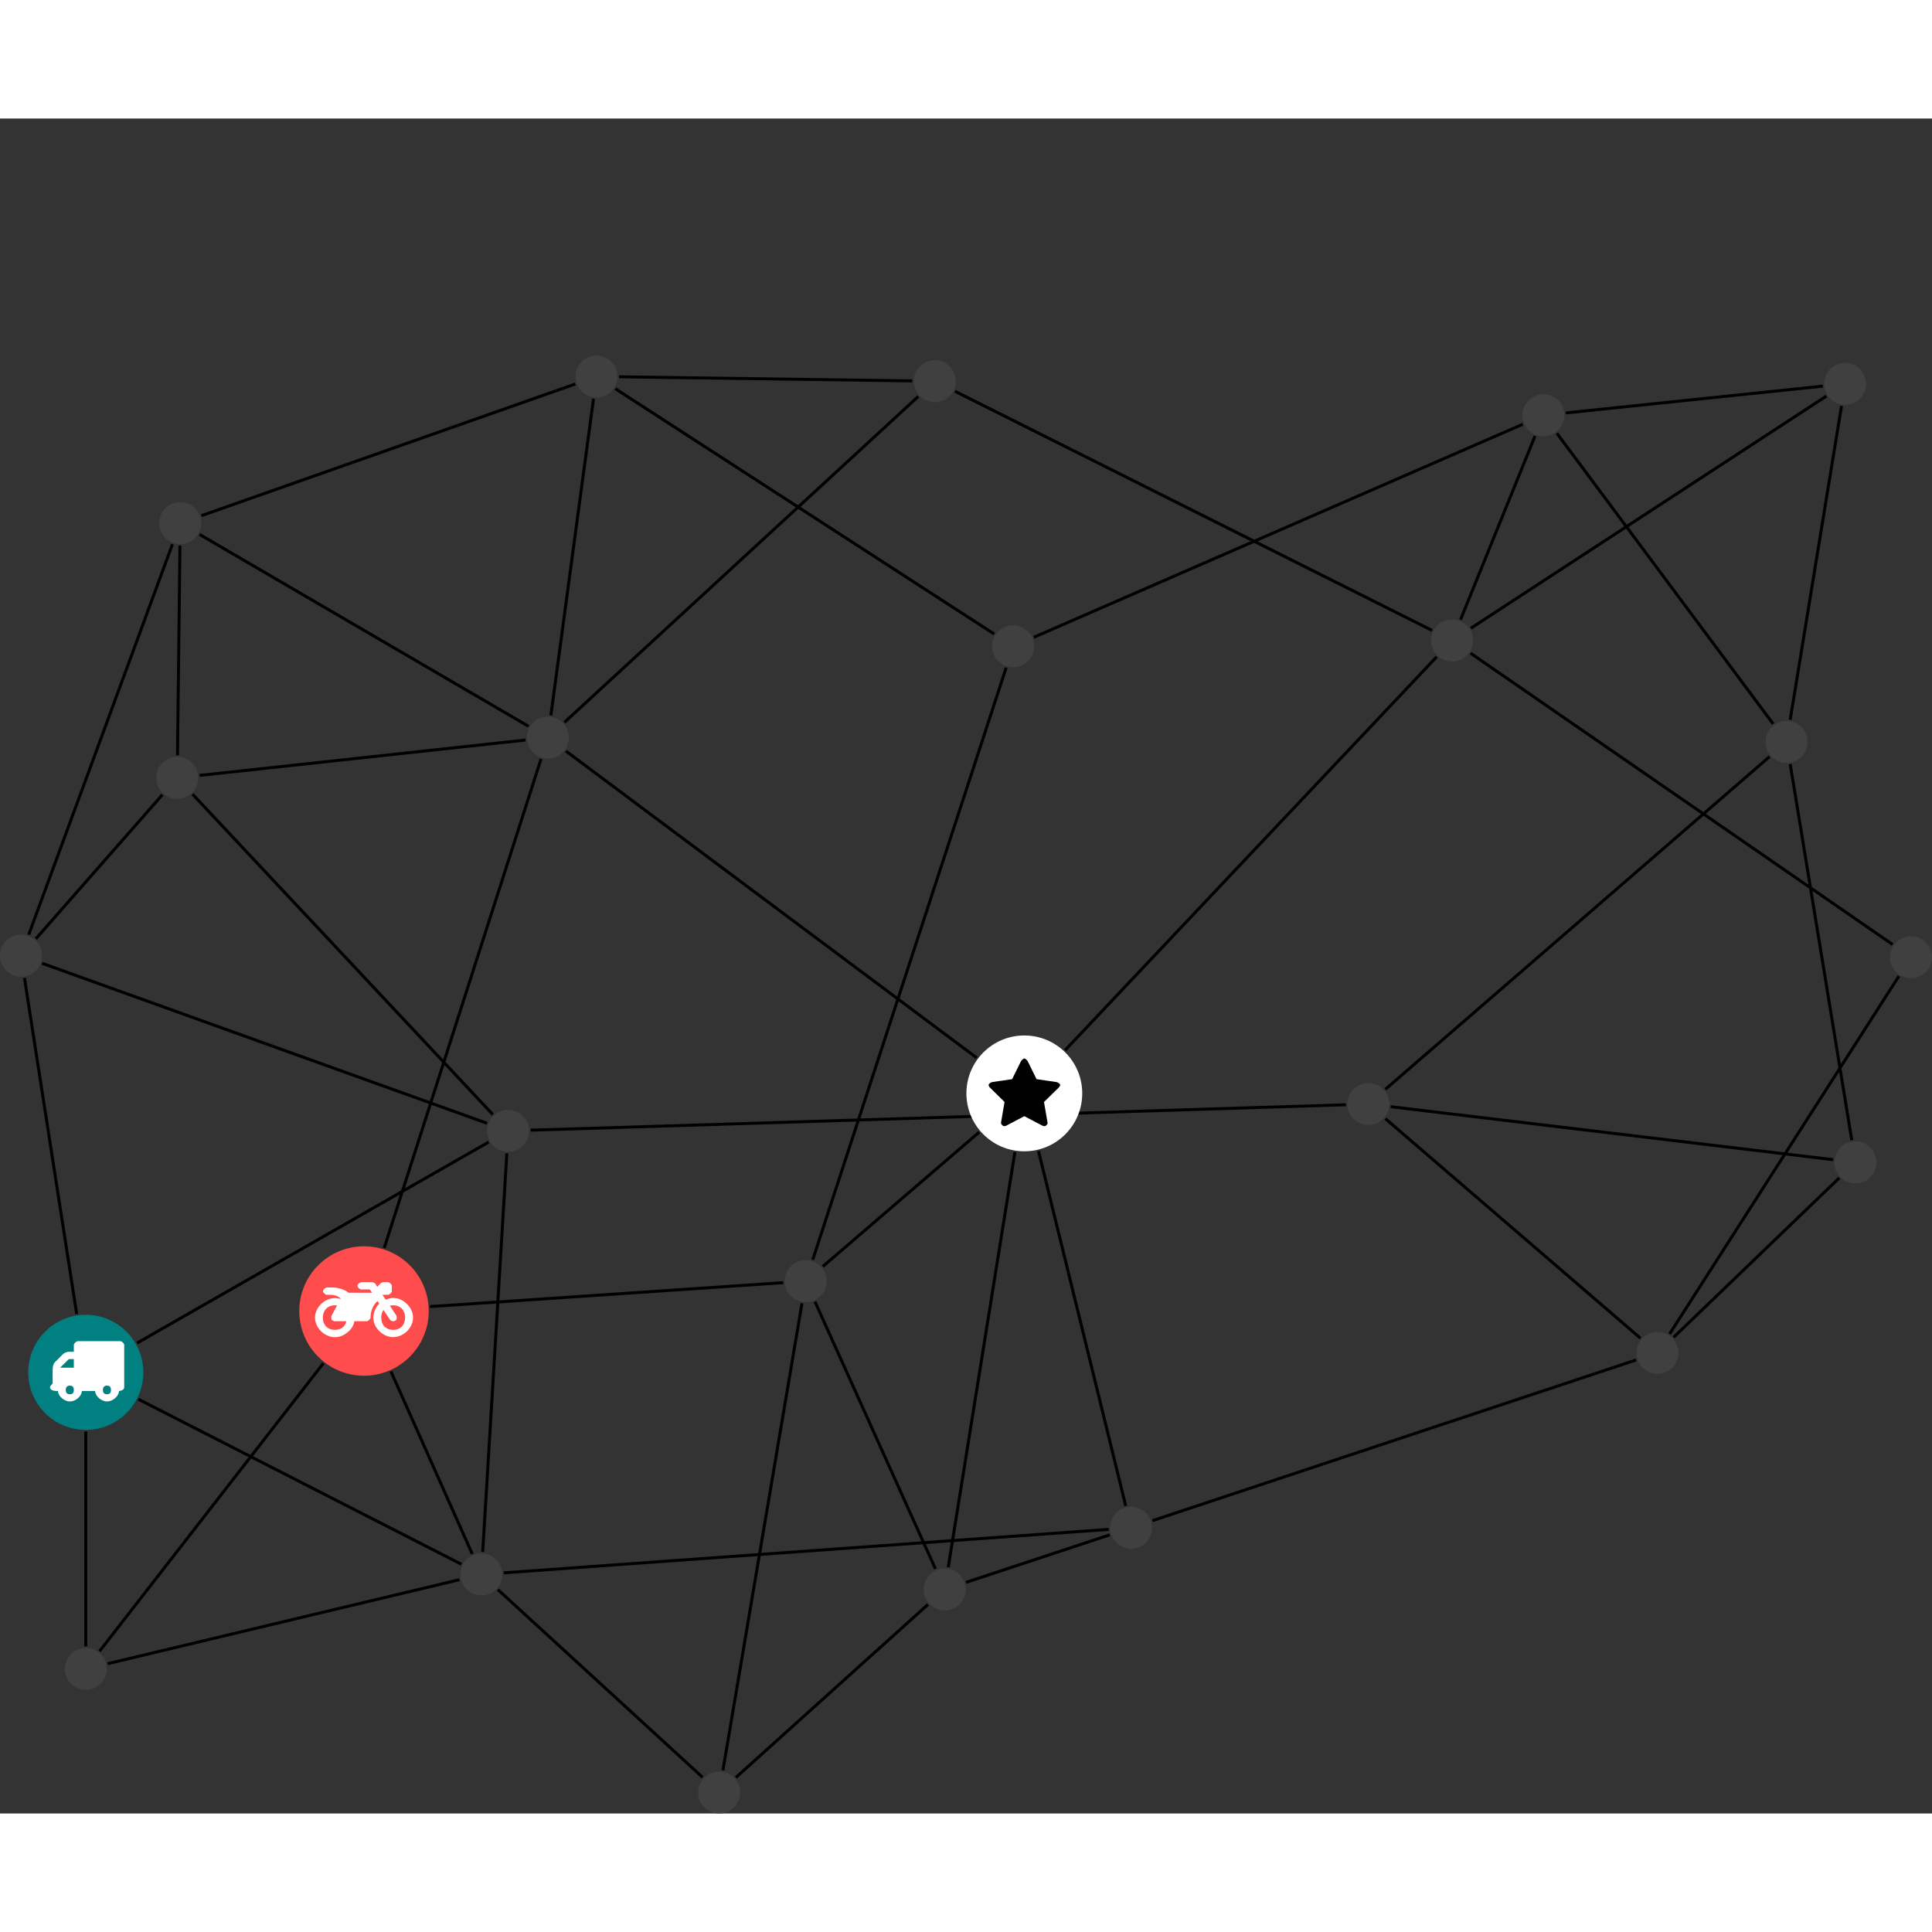 <?xml version="1.0" encoding="UTF-8"?>
<svg xmlns="http://www.w3.org/2000/svg" xmlns:xlink="http://www.w3.org/1999/xlink" width="259.375pt" height="259.375pt" viewBox="0.000 -31.822 259.375 227.553" version="1.1">
<rect x="0.000" y="-31.822" width="259.375" height="227.553" fill="#333333" stroke="none"/>
<defs>
<g>
<symbol overflow="visible" id="glyph0-0">
<path style="stroke:none;" d="M 1.422 -0.75 L 1.422 -7.922 L 3.562 -7.922 L 3.562 -0.891 L 1.422 -0.891 Z M 0.625 0 L 4.531 0 L 4.531 -8.812 L 0.438 -8.812 L 0.438 0 Z M 0.625 0 "/>
</symbol>
<symbol overflow="visible" id="glyph0-1">
<path style="stroke:none;" d="M 3.375 -0.844 C 3.375 -0.453 3.234 -0.266 2.844 -0.266 C 2.469 -0.266 2.297 -0.453 2.297 -0.844 C 2.297 -1.219 2.469 -1.422 2.844 -1.422 C 3.234 -1.422 3.375 -1.219 3.375 -0.844 Z M 1.594 -3.688 L 1.594 -3.859 C 1.594 -3.875 1.578 -3.875 1.594 -3.891 L 2.688 -4.969 C 2.703 -5 2.656 -4.984 2.688 -4.984 L 3.375 -4.984 L 3.375 -3.828 L 1.594 -3.828 Z M 8.359 -0.844 C 8.359 -0.453 8.219 -0.266 7.828 -0.266 C 7.453 -0.266 7.281 -0.453 7.281 -0.844 C 7.281 -1.219 7.453 -1.422 7.828 -1.422 C 8.219 -1.422 8.359 -1.219 8.359 -0.844 Z M 10.141 -6.891 C 10.141 -7.094 9.812 -7.391 9.609 -7.391 L 3.922 -7.391 C 3.719 -7.391 3.375 -7.094 3.375 -6.891 L 3.375 -5.969 L 2.672 -5.969 C 2.469 -5.969 2.078 -5.812 1.938 -5.672 L 0.844 -4.578 C 0.531 -4.266 0.531 -3.734 0.531 -3.328 L 0.531 -1.688 C 0.516 -1.688 0.172 -1.391 0.172 -1.203 C 0.172 -0.781 0.781 -0.703 1.062 -0.703 L 1.25 -0.703 C 1.25 -0.047 2.062 0.703 2.844 0.703 C 3.641 0.703 4.453 -0.047 4.453 -0.703 L 6.234 -0.703 C 6.234 -0.047 7.047 0.703 7.828 0.703 C 8.625 0.703 9.438 -0.047 9.438 -0.703 C 9.547 -0.703 10.141 -0.781 10.141 -1.203 Z M 10.141 -6.891 "/>
</symbol>
<symbol overflow="visible" id="glyph0-2">
<path style="stroke:none;" d="M 12.969 -2.906 C 12.844 -3.984 11.859 -5.016 10.781 -5.219 C 10.234 -5.328 9.703 -5.219 9.328 -5.031 L 8.875 -5.688 L 9.609 -5.688 C 9.812 -5.688 10.141 -5.984 10.141 -6.188 L 10.141 -6.891 C 10.141 -7.094 9.812 -7.391 9.609 -7.391 L 9.047 -7.391 C 8.969 -7.391 8.734 -7.312 8.656 -7.25 L 8.188 -6.766 L 7.891 -7.203 C 7.828 -7.281 7.594 -7.391 7.484 -7.391 L 6.078 -7.391 C 5.906 -7.391 5.547 -7.125 5.516 -6.953 C 5.484 -6.734 5.828 -6.406 6.047 -6.406 L 7.188 -6.406 L 7.484 -5.969 L 4.344 -5.969 C 4.141 -6.125 3.375 -6.672 2.141 -6.672 L 1.422 -6.672 C 1.219 -6.672 0.891 -6.375 0.891 -6.188 C 0.891 -5.984 1.219 -5.688 1.422 -5.688 L 1.781 -5.688 C 2.484 -5.688 2.906 -5.516 3.281 -5.188 L 3.25 -5.141 C 3.078 -5.188 2.797 -5.25 2.5 -5.25 C 1.109 -5.25 -0.172 -4 -0.172 -2.625 C -0.172 -1.25 1.109 0 2.5 0 C 3.75 0 4.953 -1.062 5.109 -2.141 L 6.766 -2.141 C 6.969 -2.141 7.281 -2.438 7.281 -2.625 C 7.281 -3.609 7.688 -4.391 8.219 -4.844 L 8.453 -4.5 C 7.969 -4.062 7.578 -3.203 7.672 -2.359 C 7.781 -1.172 8.969 -0.094 10.141 -0.016 C 11.703 0.094 13.156 -1.344 12.969 -2.906 Z M 2.5 -0.984 C 1.516 -0.984 0.875 -1.641 0.875 -2.625 C 0.875 -3.594 1.516 -4.281 2.5 -4.281 C 2.672 -4.281 2.844 -4.234 2.781 -4.25 L 2.047 -2.891 C 2 -2.781 2 -2.469 2.047 -2.359 C 2.125 -2.25 2.375 -2.141 2.5 -2.141 L 4.031 -2.141 C 3.891 -1.453 3.344 -0.984 2.5 -0.984 Z M 10.328 -0.984 C 9.344 -0.984 8.719 -1.641 8.719 -2.625 C 8.719 -3.109 8.859 -3.469 9.031 -3.641 L 9.906 -2.328 C 9.969 -2.219 10.203 -2.141 10.328 -2.141 C 10.391 -2.141 10.594 -2.188 10.641 -2.234 C 10.812 -2.344 10.844 -2.75 10.734 -2.922 L 9.875 -4.219 C 9.859 -4.219 10.094 -4.281 10.328 -4.281 C 11.297 -4.281 11.922 -3.594 11.922 -2.625 C 11.922 -1.641 11.297 -0.984 10.328 -0.984 Z M 10.328 -0.984 "/>
</symbol>
<symbol overflow="visible" id="glyph0-3">
<path style="stroke:none;" d="M 9.438 -5.078 C 9.438 -5.25 9.078 -5.453 8.938 -5.469 L 6.266 -5.859 L 5.078 -8.266 C 5.031 -8.375 4.75 -8.641 4.625 -8.641 C 4.5 -8.641 4.234 -8.375 4.172 -8.266 L 2.984 -5.859 L 0.312 -5.469 C 0.172 -5.453 -0.172 -5.25 -0.172 -5.078 C -0.172 -4.969 -0.062 -4.781 0.016 -4.719 L 1.969 -2.797 L 1.5 -0.062 C 1.5 -0.016 1.5 0.016 1.5 0.047 C 1.5 0.203 1.75 0.453 1.906 0.453 C 1.984 0.453 2.188 0.406 2.25 0.359 L 4.625 -0.891 L 7 0.359 C 7.062 0.406 7.266 0.453 7.344 0.453 C 7.5 0.453 7.75 0.203 7.75 0.047 C 7.75 0.016 7.75 -0.016 7.734 -0.062 L 7.266 -2.797 L 9.234 -4.719 C 9.297 -4.781 9.438 -4.969 9.438 -5.078 Z M 9.438 -5.078 "/>
</symbol>
</g>
<clipPath id="clip1">
  <path d="M 61 160 L 100 160 L 100 195.73 L 61 195.73 Z M 61 160 "/>
</clipPath>
<clipPath id="clip2">
  <path d="M 91 121 L 114 121 L 114 195.73 L 91 195.73 Z M 91 121 "/>
</clipPath>
<clipPath id="clip3">
  <path d="M 93 162 L 131 162 L 131 195.73 L 93 195.73 Z M 93 162 "/>
</clipPath>
<clipPath id="clip4">
  <path d="M 218 77 L 259.375 77 L 259.375 137 L 218 137 Z M 218 77 "/>
</clipPath>
<clipPath id="clip5">
  <path d="M 191 34 L 259.375 34 L 259.375 85 L 191 85 Z M 191 34 "/>
</clipPath>
<clipPath id="clip6">
  <path d="M 93 190 L 100 190 L 100 195.73 L 93 195.73 Z M 93 190 "/>
</clipPath>
<clipPath id="clip7">
  <path d="M 253 77 L 259.375 77 L 259.375 84 L 253 84 Z M 253 77 "/>
</clipPath>
</defs>
<g id="surface1">
<path style="fill:none;stroke-width:0.399;stroke-linecap:butt;stroke-linejoin:miter;stroke:rgb(0%,0%,0%);stroke-opacity:1;stroke-miterlimit:10;" d="M -0.001 -7.928 L -0.001 -36.795 " transform="matrix(1,0,0,-1,11.517,136.51)"/>
<path style="fill:none;stroke-width:0.399;stroke-linecap:butt;stroke-linejoin:miter;stroke:rgb(0%,0%,0%);stroke-opacity:1;stroke-miterlimit:10;" d="M 7.061 -3.607 L 50.417 -25.756 " transform="matrix(1,0,0,-1,11.517,136.51)"/>
<path style="fill:none;stroke-width:0.399;stroke-linecap:butt;stroke-linejoin:miter;stroke:rgb(0%,0%,0%);stroke-opacity:1;stroke-miterlimit:10;" d="M -1.22 7.834 L -8.236 52.955 " transform="matrix(1,0,0,-1,11.517,136.51)"/>
<path style="fill:none;stroke-width:0.399;stroke-linecap:butt;stroke-linejoin:miter;stroke:rgb(0%,0%,0%);stroke-opacity:1;stroke-miterlimit:10;" d="M 6.885 3.936 L 54.088 30.92 " transform="matrix(1,0,0,-1,11.517,136.51)"/>
<path style="fill:none;stroke-width:0.399;stroke-linecap:butt;stroke-linejoin:miter;stroke:rgb(0%,0%,0%);stroke-opacity:1;stroke-miterlimit:10;" d="M 2.936 -39.111 L 50.17 -27.83 " transform="matrix(1,0,0,-1,11.517,136.51)"/>
<path style="fill:none;stroke-width:0.399;stroke-linecap:butt;stroke-linejoin:miter;stroke:rgb(0%,0%,0%);stroke-opacity:1;stroke-miterlimit:10;" d="M 1.85 -37.431 L 31.897 1.221 " transform="matrix(1,0,0,-1,11.517,136.51)"/>
<path style="fill:none;stroke-width:0.399;stroke-linecap:butt;stroke-linejoin:miter;stroke:rgb(0%,0%,0%);stroke-opacity:1;stroke-miterlimit:10;" d="M 51.878 -24.369 L 40.967 0.119 " transform="matrix(1,0,0,-1,11.517,136.51)"/>
<g clip-path="url(#clip1)" clip-rule="nonzero">
<path style="fill:none;stroke-width:0.399;stroke-linecap:butt;stroke-linejoin:miter;stroke:rgb(0%,0%,0%);stroke-opacity:1;stroke-miterlimit:10;" d="M 55.327 -29.166 L 82.807 -54.365 " transform="matrix(1,0,0,-1,11.517,136.51)"/>
</g>
<path style="fill:none;stroke-width:0.399;stroke-linecap:butt;stroke-linejoin:miter;stroke:rgb(0%,0%,0%);stroke-opacity:1;stroke-miterlimit:10;" d="M 56.116 -26.912 L 137.327 -21.08 " transform="matrix(1,0,0,-1,11.517,136.51)"/>
<path style="fill:none;stroke-width:0.399;stroke-linecap:butt;stroke-linejoin:miter;stroke:rgb(0%,0%,0%);stroke-opacity:1;stroke-miterlimit:10;" d="M 53.288 -24.115 L 56.526 29.405 " transform="matrix(1,0,0,-1,11.517,136.51)"/>
<path style="fill:none;stroke-width:0.399;stroke-linecap:butt;stroke-linejoin:miter;stroke:rgb(0%,0%,0%);stroke-opacity:1;stroke-miterlimit:10;" d="M 46.217 8.834 L 93.643 12.045 " transform="matrix(1,0,0,-1,11.517,136.51)"/>
<path style="fill:none;stroke-width:0.399;stroke-linecap:butt;stroke-linejoin:miter;stroke:rgb(0%,0%,0%);stroke-opacity:1;stroke-miterlimit:10;" d="M 40.065 16.701 L 61.116 82.346 " transform="matrix(1,0,0,-1,11.517,136.51)"/>
<g clip-path="url(#clip2)" clip-rule="nonzero">
<path style="fill:none;stroke-width:0.399;stroke-linecap:butt;stroke-linejoin:miter;stroke:rgb(0%,0%,0%);stroke-opacity:1;stroke-miterlimit:10;" d="M 85.538 -53.428 L 96.151 9.272 " transform="matrix(1,0,0,-1,11.517,136.51)"/>
</g>
<g clip-path="url(#clip3)" clip-rule="nonzero">
<path style="fill:none;stroke-width:0.399;stroke-linecap:butt;stroke-linejoin:miter;stroke:rgb(0%,0%,0%);stroke-opacity:1;stroke-miterlimit:10;" d="M 87.276 -54.385 L 113.065 -31.158 " transform="matrix(1,0,0,-1,11.517,136.51)"/>
</g>
<path style="fill:none;stroke-width:0.399;stroke-linecap:butt;stroke-linejoin:miter;stroke:rgb(0%,0%,0%);stroke-opacity:1;stroke-miterlimit:10;" d="M 97.893 9.494 L 114.069 -26.388 " transform="matrix(1,0,0,-1,11.517,136.51)"/>
<path style="fill:none;stroke-width:0.399;stroke-linecap:butt;stroke-linejoin:miter;stroke:rgb(0%,0%,0%);stroke-opacity:1;stroke-miterlimit:10;" d="M 98.944 14.213 L 119.952 32.26 " transform="matrix(1,0,0,-1,11.517,136.51)"/>
<path style="fill:none;stroke-width:0.399;stroke-linecap:butt;stroke-linejoin:miter;stroke:rgb(0%,0%,0%);stroke-opacity:1;stroke-miterlimit:10;" d="M 97.592 15.115 L 123.565 94.612 " transform="matrix(1,0,0,-1,11.517,136.51)"/>
<path style="fill:none;stroke-width:0.399;stroke-linecap:butt;stroke-linejoin:miter;stroke:rgb(0%,0%,0%);stroke-opacity:1;stroke-miterlimit:10;" d="M 115.788 -26.162 L 124.737 29.58 " transform="matrix(1,0,0,-1,11.517,136.51)"/>
<path style="fill:none;stroke-width:0.399;stroke-linecap:butt;stroke-linejoin:miter;stroke:rgb(0%,0%,0%);stroke-opacity:1;stroke-miterlimit:10;" d="M 118.174 -28.193 L 137.471 -21.81 " transform="matrix(1,0,0,-1,11.517,136.51)"/>
<path style="fill:none;stroke-width:0.399;stroke-linecap:butt;stroke-linejoin:miter;stroke:rgb(0%,0%,0%);stroke-opacity:1;stroke-miterlimit:10;" d="M 127.905 29.709 L 139.616 -17.931 " transform="matrix(1,0,0,-1,11.517,136.51)"/>
<path style="fill:none;stroke-width:0.399;stroke-linecap:butt;stroke-linejoin:miter;stroke:rgb(0%,0%,0%);stroke-opacity:1;stroke-miterlimit:10;" d="M 131.479 43.252 L 181.358 96.065 " transform="matrix(1,0,0,-1,11.517,136.51)"/>
<path style="fill:none;stroke-width:0.399;stroke-linecap:butt;stroke-linejoin:miter;stroke:rgb(0%,0%,0%);stroke-opacity:1;stroke-miterlimit:10;" d="M 119.612 42.225 L 64.456 83.412 " transform="matrix(1,0,0,-1,11.517,136.51)"/>
<path style="fill:none;stroke-width:0.399;stroke-linecap:butt;stroke-linejoin:miter;stroke:rgb(0%,0%,0%);stroke-opacity:1;stroke-miterlimit:10;" d="M 143.202 -19.912 L 208.135 1.666 " transform="matrix(1,0,0,-1,11.517,136.51)"/>
<g clip-path="url(#clip4)" clip-rule="nonzero">
<path style="fill:none;stroke-width:0.399;stroke-linecap:butt;stroke-linejoin:miter;stroke:rgb(0%,0%,0%);stroke-opacity:1;stroke-miterlimit:10;" d="M 243.413 53.194 L 212.628 5.158 " transform="matrix(1,0,0,-1,11.517,136.51)"/>
</g>
<g clip-path="url(#clip5)" clip-rule="nonzero">
<path style="fill:none;stroke-width:0.399;stroke-linecap:butt;stroke-linejoin:miter;stroke:rgb(0%,0%,0%);stroke-opacity:1;stroke-miterlimit:10;" d="M 242.561 57.447 L 185.917 96.545 " transform="matrix(1,0,0,-1,11.517,136.51)"/>
</g>
<path style="fill:none;stroke-width:0.399;stroke-linecap:butt;stroke-linejoin:miter;stroke:rgb(0%,0%,0%);stroke-opacity:1;stroke-miterlimit:10;" d="M 213.174 4.709 L 235.405 26.104 " transform="matrix(1,0,0,-1,11.517,136.51)"/>
<path style="fill:none;stroke-width:0.399;stroke-linecap:butt;stroke-linejoin:miter;stroke:rgb(0%,0%,0%);stroke-opacity:1;stroke-miterlimit:10;" d="M 208.713 4.588 L 174.475 34.057 " transform="matrix(1,0,0,-1,11.517,136.51)"/>
<path style="fill:none;stroke-width:0.399;stroke-linecap:butt;stroke-linejoin:miter;stroke:rgb(0%,0%,0%);stroke-opacity:1;stroke-miterlimit:10;" d="M 234.581 28.553 L 175.186 35.666 " transform="matrix(1,0,0,-1,11.517,136.51)"/>
<path style="fill:none;stroke-width:0.399;stroke-linecap:butt;stroke-linejoin:miter;stroke:rgb(0%,0%,0%);stroke-opacity:1;stroke-miterlimit:10;" d="M 237.088 31.174 L 228.823 81.662 " transform="matrix(1,0,0,-1,11.517,136.51)"/>
<path style="fill:none;stroke-width:0.399;stroke-linecap:butt;stroke-linejoin:miter;stroke:rgb(0%,0%,0%);stroke-opacity:1;stroke-miterlimit:10;" d="M 174.471 37.998 L 226.053 82.666 " transform="matrix(1,0,0,-1,11.517,136.51)"/>
<path style="fill:none;stroke-width:0.399;stroke-linecap:butt;stroke-linejoin:miter;stroke:rgb(0%,0%,0%);stroke-opacity:1;stroke-miterlimit:10;" d="M 169.174 35.928 L 59.725 32.514 " transform="matrix(1,0,0,-1,11.517,136.51)"/>
<path style="fill:none;stroke-width:0.399;stroke-linecap:butt;stroke-linejoin:miter;stroke:rgb(0%,0%,0%);stroke-opacity:1;stroke-miterlimit:10;" d="M 228.823 87.619 L 235.71 129.737 " transform="matrix(1,0,0,-1,11.517,136.51)"/>
<path style="fill:none;stroke-width:0.399;stroke-linecap:butt;stroke-linejoin:miter;stroke:rgb(0%,0%,0%);stroke-opacity:1;stroke-miterlimit:10;" d="M 226.534 87.061 L 197.495 126.076 " transform="matrix(1,0,0,-1,11.517,136.51)"/>
<path style="fill:none;stroke-width:0.399;stroke-linecap:butt;stroke-linejoin:miter;stroke:rgb(0%,0%,0%);stroke-opacity:1;stroke-miterlimit:10;" d="M 233.198 132.405 L 198.694 128.807 " transform="matrix(1,0,0,-1,11.517,136.51)"/>
<path style="fill:none;stroke-width:0.399;stroke-linecap:butt;stroke-linejoin:miter;stroke:rgb(0%,0%,0%);stroke-opacity:1;stroke-miterlimit:10;" d="M 233.671 131.065 L 185.96 99.908 " transform="matrix(1,0,0,-1,11.517,136.51)"/>
<path style="fill:none;stroke-width:0.399;stroke-linecap:butt;stroke-linejoin:miter;stroke:rgb(0%,0%,0%);stroke-opacity:1;stroke-miterlimit:10;" d="M 194.557 125.698 L 184.565 101.053 " transform="matrix(1,0,0,-1,11.517,136.51)"/>
<path style="fill:none;stroke-width:0.399;stroke-linecap:butt;stroke-linejoin:miter;stroke:rgb(0%,0%,0%);stroke-opacity:1;stroke-miterlimit:10;" d="M 192.924 127.291 L 127.268 98.686 " transform="matrix(1,0,0,-1,11.517,136.51)"/>
<path style="fill:none;stroke-width:0.399;stroke-linecap:butt;stroke-linejoin:miter;stroke:rgb(0%,0%,0%);stroke-opacity:1;stroke-miterlimit:10;" d="M 180.733 99.612 L 116.682 131.717 " transform="matrix(1,0,0,-1,11.517,136.51)"/>
<path style="fill:none;stroke-width:0.399;stroke-linecap:butt;stroke-linejoin:miter;stroke:rgb(0%,0%,0%);stroke-opacity:1;stroke-miterlimit:10;" d="M 121.967 99.119 L 71.1 132.053 " transform="matrix(1,0,0,-1,11.517,136.51)"/>
<path style="fill:none;stroke-width:0.399;stroke-linecap:butt;stroke-linejoin:miter;stroke:rgb(0%,0%,0%);stroke-opacity:1;stroke-miterlimit:10;" d="M 110.967 133.108 L 71.585 133.655 " transform="matrix(1,0,0,-1,11.517,136.51)"/>
<path style="fill:none;stroke-width:0.399;stroke-linecap:butt;stroke-linejoin:miter;stroke:rgb(0%,0%,0%);stroke-opacity:1;stroke-miterlimit:10;" d="M 111.764 131.022 L 64.256 87.264 " transform="matrix(1,0,0,-1,11.517,136.51)"/>
<path style="fill:none;stroke-width:0.399;stroke-linecap:butt;stroke-linejoin:miter;stroke:rgb(0%,0%,0%);stroke-opacity:1;stroke-miterlimit:10;" d="M 68.163 130.705 L 62.44 88.209 " transform="matrix(1,0,0,-1,11.517,136.51)"/>
<path style="fill:none;stroke-width:0.399;stroke-linecap:butt;stroke-linejoin:miter;stroke:rgb(0%,0%,0%);stroke-opacity:1;stroke-miterlimit:10;" d="M 65.721 132.694 L 15.526 115.014 " transform="matrix(1,0,0,-1,11.517,136.51)"/>
<path style="fill:none;stroke-width:0.399;stroke-linecap:butt;stroke-linejoin:miter;stroke:rgb(0%,0%,0%);stroke-opacity:1;stroke-miterlimit:10;" d="M 59.432 86.74 L 15.284 112.49 " transform="matrix(1,0,0,-1,11.517,136.51)"/>
<path style="fill:none;stroke-width:0.399;stroke-linecap:butt;stroke-linejoin:miter;stroke:rgb(0%,0%,0%);stroke-opacity:1;stroke-miterlimit:10;" d="M 59.038 84.893 L 15.276 80.143 " transform="matrix(1,0,0,-1,11.517,136.51)"/>
<path style="fill:none;stroke-width:0.399;stroke-linecap:butt;stroke-linejoin:miter;stroke:rgb(0%,0%,0%);stroke-opacity:1;stroke-miterlimit:10;" d="M 12.643 110.994 L 12.311 82.834 " transform="matrix(1,0,0,-1,11.517,136.51)"/>
<path style="fill:none;stroke-width:0.399;stroke-linecap:butt;stroke-linejoin:miter;stroke:rgb(0%,0%,0%);stroke-opacity:1;stroke-miterlimit:10;" d="M 11.635 111.178 L -7.658 58.772 " transform="matrix(1,0,0,-1,11.517,136.51)"/>
<path style="fill:none;stroke-width:0.399;stroke-linecap:butt;stroke-linejoin:miter;stroke:rgb(0%,0%,0%);stroke-opacity:1;stroke-miterlimit:10;" d="M 10.284 77.549 L -6.708 58.205 " transform="matrix(1,0,0,-1,11.517,136.51)"/>
<path style="fill:none;stroke-width:0.399;stroke-linecap:butt;stroke-linejoin:miter;stroke:rgb(0%,0%,0%);stroke-opacity:1;stroke-miterlimit:10;" d="M 14.338 77.615 L 54.643 34.619 " transform="matrix(1,0,0,-1,11.517,136.51)"/>
<path style="fill:none;stroke-width:0.399;stroke-linecap:butt;stroke-linejoin:miter;stroke:rgb(0%,0%,0%);stroke-opacity:1;stroke-miterlimit:10;" d="M -5.861 54.916 L 53.87 33.44 " transform="matrix(1,0,0,-1,11.517,136.51)"/>
<path style=" stroke:none;fill-rule:nonzero;fill:rgb(0%,50%,50%);fill-opacity:1;" d="M 19.246 136.512 C 19.246 132.242 15.785 128.781 11.516 128.781 C 7.25 128.781 3.789 132.242 3.789 136.512 C 3.789 140.777 7.25 144.238 11.516 144.238 C 15.785 144.238 19.246 140.777 19.246 136.512 Z M 19.246 136.512 "/>
<g style="fill:rgb(100%,100%,100%);fill-opacity:1;">
  <use xlink:href="#glyph0-1" x="6.536" y="139.713"/>
</g>
<path style=" stroke:none;fill-rule:nonzero;fill:rgb(25%,25%,25%);fill-opacity:1;" d="M 14.336 176.324 C 14.336 174.77 13.074 173.508 11.516 173.508 C 9.961 173.508 8.699 174.77 8.699 176.324 C 8.699 177.879 9.961 179.141 11.516 179.141 C 13.074 179.141 14.336 177.879 14.336 176.324 Z M 14.336 176.324 "/>
<path style=" stroke:none;fill-rule:nonzero;fill:rgb(25%,25%,25%);fill-opacity:1;" d="M 67.438 163.637 C 67.438 162.082 66.176 160.82 64.621 160.82 C 63.066 160.82 61.805 162.082 61.805 163.637 C 61.805 165.195 63.066 166.453 64.621 166.453 C 66.176 166.453 67.438 165.195 67.438 163.637 Z M 67.438 163.637 "/>
<path style=" stroke:none;fill-rule:nonzero;fill:rgb(100%,29.999%,29.999%);fill-opacity:1;" d="M 57.555 128.273 C 57.555 123.477 53.664 119.586 48.867 119.586 C 44.07 119.586 40.18 123.477 40.18 128.273 C 40.18 133.07 44.07 136.961 48.867 136.961 C 53.664 136.961 57.555 133.07 57.555 128.273 Z M 57.555 128.273 "/>
<g style="fill:rgb(100%,100%,100%);fill-opacity:1;">
  <use xlink:href="#glyph0-2" x="42.465" y="131.786"/>
</g>
<g clip-path="url(#clip6)" clip-rule="nonzero">
<path style=" stroke:none;fill-rule:nonzero;fill:rgb(25%,25%,25%);fill-opacity:1;" d="M 99.367 192.914 C 99.367 191.355 98.105 190.094 96.547 190.094 C 94.992 190.094 93.73 191.355 93.73 192.914 C 93.73 194.469 94.992 195.73 96.547 195.73 C 98.105 195.73 99.367 194.469 99.367 192.914 Z M 99.367 192.914 "/>
</g>
<path style=" stroke:none;fill-rule:nonzero;fill:rgb(25%,25%,25%);fill-opacity:1;" d="M 110.988 124.262 C 110.988 122.707 109.727 121.445 108.172 121.445 C 106.613 121.445 105.352 122.707 105.352 124.262 C 105.352 125.82 106.613 127.082 108.172 127.082 C 109.727 127.082 110.988 125.82 110.988 124.262 Z M 110.988 124.262 "/>
<path style=" stroke:none;fill-rule:nonzero;fill:rgb(25%,25%,25%);fill-opacity:1;" d="M 129.641 165.648 C 129.641 164.094 128.379 162.832 126.824 162.832 C 125.27 162.832 124.008 164.094 124.008 165.648 C 124.008 167.207 125.27 168.469 126.824 168.469 C 128.379 168.469 129.641 167.207 129.641 165.648 Z M 129.641 165.648 "/>
<path style=" stroke:none;fill-rule:nonzero;fill:rgb(100%,100%,100%);fill-opacity:1;" d="M 145.293 99.055 C 145.293 94.762 141.812 91.281 137.516 91.281 C 133.223 91.281 129.742 94.762 129.742 99.055 C 129.742 103.352 133.223 106.832 137.516 106.832 C 141.812 106.832 145.293 103.352 145.293 99.055 Z M 145.293 99.055 "/>
<g style="fill:rgb(0%,0%,0%);fill-opacity:1;">
  <use xlink:href="#glyph0-3" x="132.894" y="103.006"/>
</g>
<path style=" stroke:none;fill-rule:nonzero;fill:rgb(25%,25%,25%);fill-opacity:1;" d="M 154.672 157.375 C 154.672 155.816 153.41 154.555 151.852 154.555 C 150.297 154.555 149.035 155.816 149.035 157.375 C 149.035 158.93 150.297 160.191 151.852 160.191 C 153.41 160.191 154.672 158.93 154.672 157.375 Z M 154.672 157.375 "/>
<g clip-path="url(#clip7)" clip-rule="nonzero">
<path style=" stroke:none;fill-rule:nonzero;fill:rgb(25%,25%,25%);fill-opacity:1;" d="M 259.375 80.777 C 259.375 79.223 258.113 77.961 256.559 77.961 C 255 77.961 253.738 79.223 253.738 80.777 C 253.738 82.336 255 83.598 256.559 83.598 C 258.113 83.598 259.375 82.336 259.375 80.777 Z M 259.375 80.777 "/>
</g>
<path style=" stroke:none;fill-rule:nonzero;fill:rgb(25%,25%,25%);fill-opacity:1;" d="M 225.332 133.891 C 225.332 132.336 224.07 131.074 222.516 131.074 C 220.957 131.074 219.695 132.336 219.695 133.891 C 219.695 135.449 220.957 136.711 222.516 136.711 C 224.07 136.711 225.332 135.449 225.332 133.891 Z M 225.332 133.891 "/>
<path style=" stroke:none;fill-rule:nonzero;fill:rgb(25%,25%,25%);fill-opacity:1;" d="M 251.91 108.316 C 251.91 106.758 250.648 105.496 249.09 105.496 C 247.535 105.496 246.273 106.758 246.273 108.316 C 246.273 109.871 247.535 111.133 249.09 111.133 C 250.648 111.133 251.91 109.871 251.91 108.316 Z M 251.91 108.316 "/>
<path style=" stroke:none;fill-rule:nonzero;fill:rgb(25%,25%,25%);fill-opacity:1;" d="M 186.523 100.488 C 186.523 98.93 185.262 97.668 183.703 97.668 C 182.148 97.668 180.887 98.93 180.887 100.488 C 180.887 102.043 182.148 103.305 183.703 103.305 C 185.262 103.305 186.523 102.043 186.523 100.488 Z M 186.523 100.488 "/>
<path style=" stroke:none;fill-rule:nonzero;fill:rgb(25%,25%,25%);fill-opacity:1;" d="M 242.668 51.871 C 242.668 50.312 241.406 49.051 239.852 49.051 C 238.293 49.051 237.031 50.312 237.031 51.871 C 237.031 53.426 238.293 54.688 239.852 54.688 C 241.406 54.688 242.668 53.426 242.668 51.871 Z M 242.668 51.871 "/>
<path style=" stroke:none;fill-rule:nonzero;fill:rgb(25%,25%,25%);fill-opacity:1;" d="M 250.531 3.797 C 250.531 2.238 249.27 0.977 247.711 0.977 C 246.156 0.977 244.895 2.238 244.895 3.797 C 244.895 5.352 246.156 6.613 247.711 6.613 C 249.27 6.613 250.531 5.352 250.531 3.797 Z M 250.531 3.797 "/>
<path style=" stroke:none;fill-rule:nonzero;fill:rgb(25%,25%,25%);fill-opacity:1;" d="M 210.023 8.016 C 210.023 6.461 208.762 5.199 207.207 5.199 C 205.648 5.199 204.387 6.461 204.387 8.016 C 204.387 9.574 205.648 10.836 207.207 10.836 C 208.762 10.836 210.023 9.574 210.023 8.016 Z M 210.023 8.016 "/>
<path style=" stroke:none;fill-rule:nonzero;fill:rgb(25%,25%,25%);fill-opacity:1;" d="M 197.766 38.254 C 197.766 36.699 196.504 35.438 194.945 35.438 C 193.391 35.438 192.129 36.699 192.129 38.254 C 192.129 39.809 193.391 41.07 194.945 41.07 C 196.504 41.07 197.766 39.809 197.766 38.254 Z M 197.766 38.254 "/>
<path style=" stroke:none;fill-rule:nonzero;fill:rgb(25%,25%,25%);fill-opacity:1;" d="M 138.836 39.031 C 138.836 37.477 137.574 36.215 136.02 36.215 C 134.461 36.215 133.199 37.477 133.199 39.031 C 133.199 40.586 134.461 41.848 136.02 41.848 C 137.574 41.848 138.836 40.586 138.836 39.031 Z M 138.836 39.031 "/>
<path style=" stroke:none;fill-rule:nonzero;fill:rgb(25%,25%,25%);fill-opacity:1;" d="M 128.316 3.445 C 128.316 1.887 127.055 0.625 125.5 0.625 C 123.941 0.625 122.68 1.887 122.68 3.445 C 122.68 5 123.941 6.262 125.5 6.262 C 127.055 6.262 128.316 5 128.316 3.445 Z M 128.316 3.445 "/>
<path style=" stroke:none;fill-rule:nonzero;fill:rgb(25%,25%,25%);fill-opacity:1;" d="M 82.898 2.816 C 82.898 1.262 81.637 0 80.082 0 C 78.527 0 77.266 1.262 77.266 2.816 C 77.266 4.375 78.527 5.637 80.082 5.637 C 81.637 5.637 82.898 4.375 82.898 2.816 Z M 82.898 2.816 "/>
<path style=" stroke:none;fill-rule:nonzero;fill:rgb(25%,25%,25%);fill-opacity:1;" d="M 76.371 51.293 C 76.371 49.734 75.109 48.473 73.555 48.473 C 71.996 48.473 70.734 49.734 70.734 51.293 C 70.734 52.848 71.996 54.109 73.555 54.109 C 75.109 54.109 76.371 52.848 76.371 51.293 Z M 76.371 51.293 "/>
<path style=" stroke:none;fill-rule:nonzero;fill:rgb(25%,25%,25%);fill-opacity:1;" d="M 27.012 22.5 C 27.012 20.945 25.75 19.684 24.195 19.684 C 22.637 19.684 21.375 20.945 21.375 22.5 C 21.375 24.055 22.637 25.316 24.195 25.316 C 25.75 25.316 27.012 24.055 27.012 22.5 Z M 27.012 22.5 "/>
<path style=" stroke:none;fill-rule:nonzero;fill:rgb(25%,25%,25%);fill-opacity:1;" d="M 26.609 56.695 C 26.609 55.137 25.348 53.875 23.789 53.875 C 22.234 53.875 20.973 55.137 20.973 56.695 C 20.973 58.25 22.234 59.512 23.789 59.512 C 25.348 59.512 26.609 58.25 26.609 56.695 Z M 26.609 56.695 "/>
<path style=" stroke:none;fill-rule:nonzero;fill:rgb(25%,25%,25%);fill-opacity:1;" d="M 5.637 80.574 C 5.637 79.016 4.375 77.754 2.816 77.754 C 1.262 77.754 0 79.016 0 80.574 C 0 82.129 1.262 83.391 2.816 83.391 C 4.375 83.391 5.637 82.129 5.637 80.574 Z M 5.637 80.574 "/>
<path style=" stroke:none;fill-rule:nonzero;fill:rgb(25%,25%,25%);fill-opacity:1;" d="M 71.043 104.094 C 71.043 102.535 69.781 101.273 68.227 101.273 C 66.668 101.273 65.406 102.535 65.406 104.094 C 65.406 105.648 66.668 106.91 68.227 106.91 C 69.781 106.91 71.043 105.648 71.043 104.094 Z M 71.043 104.094 "/>
</g>
</svg>
